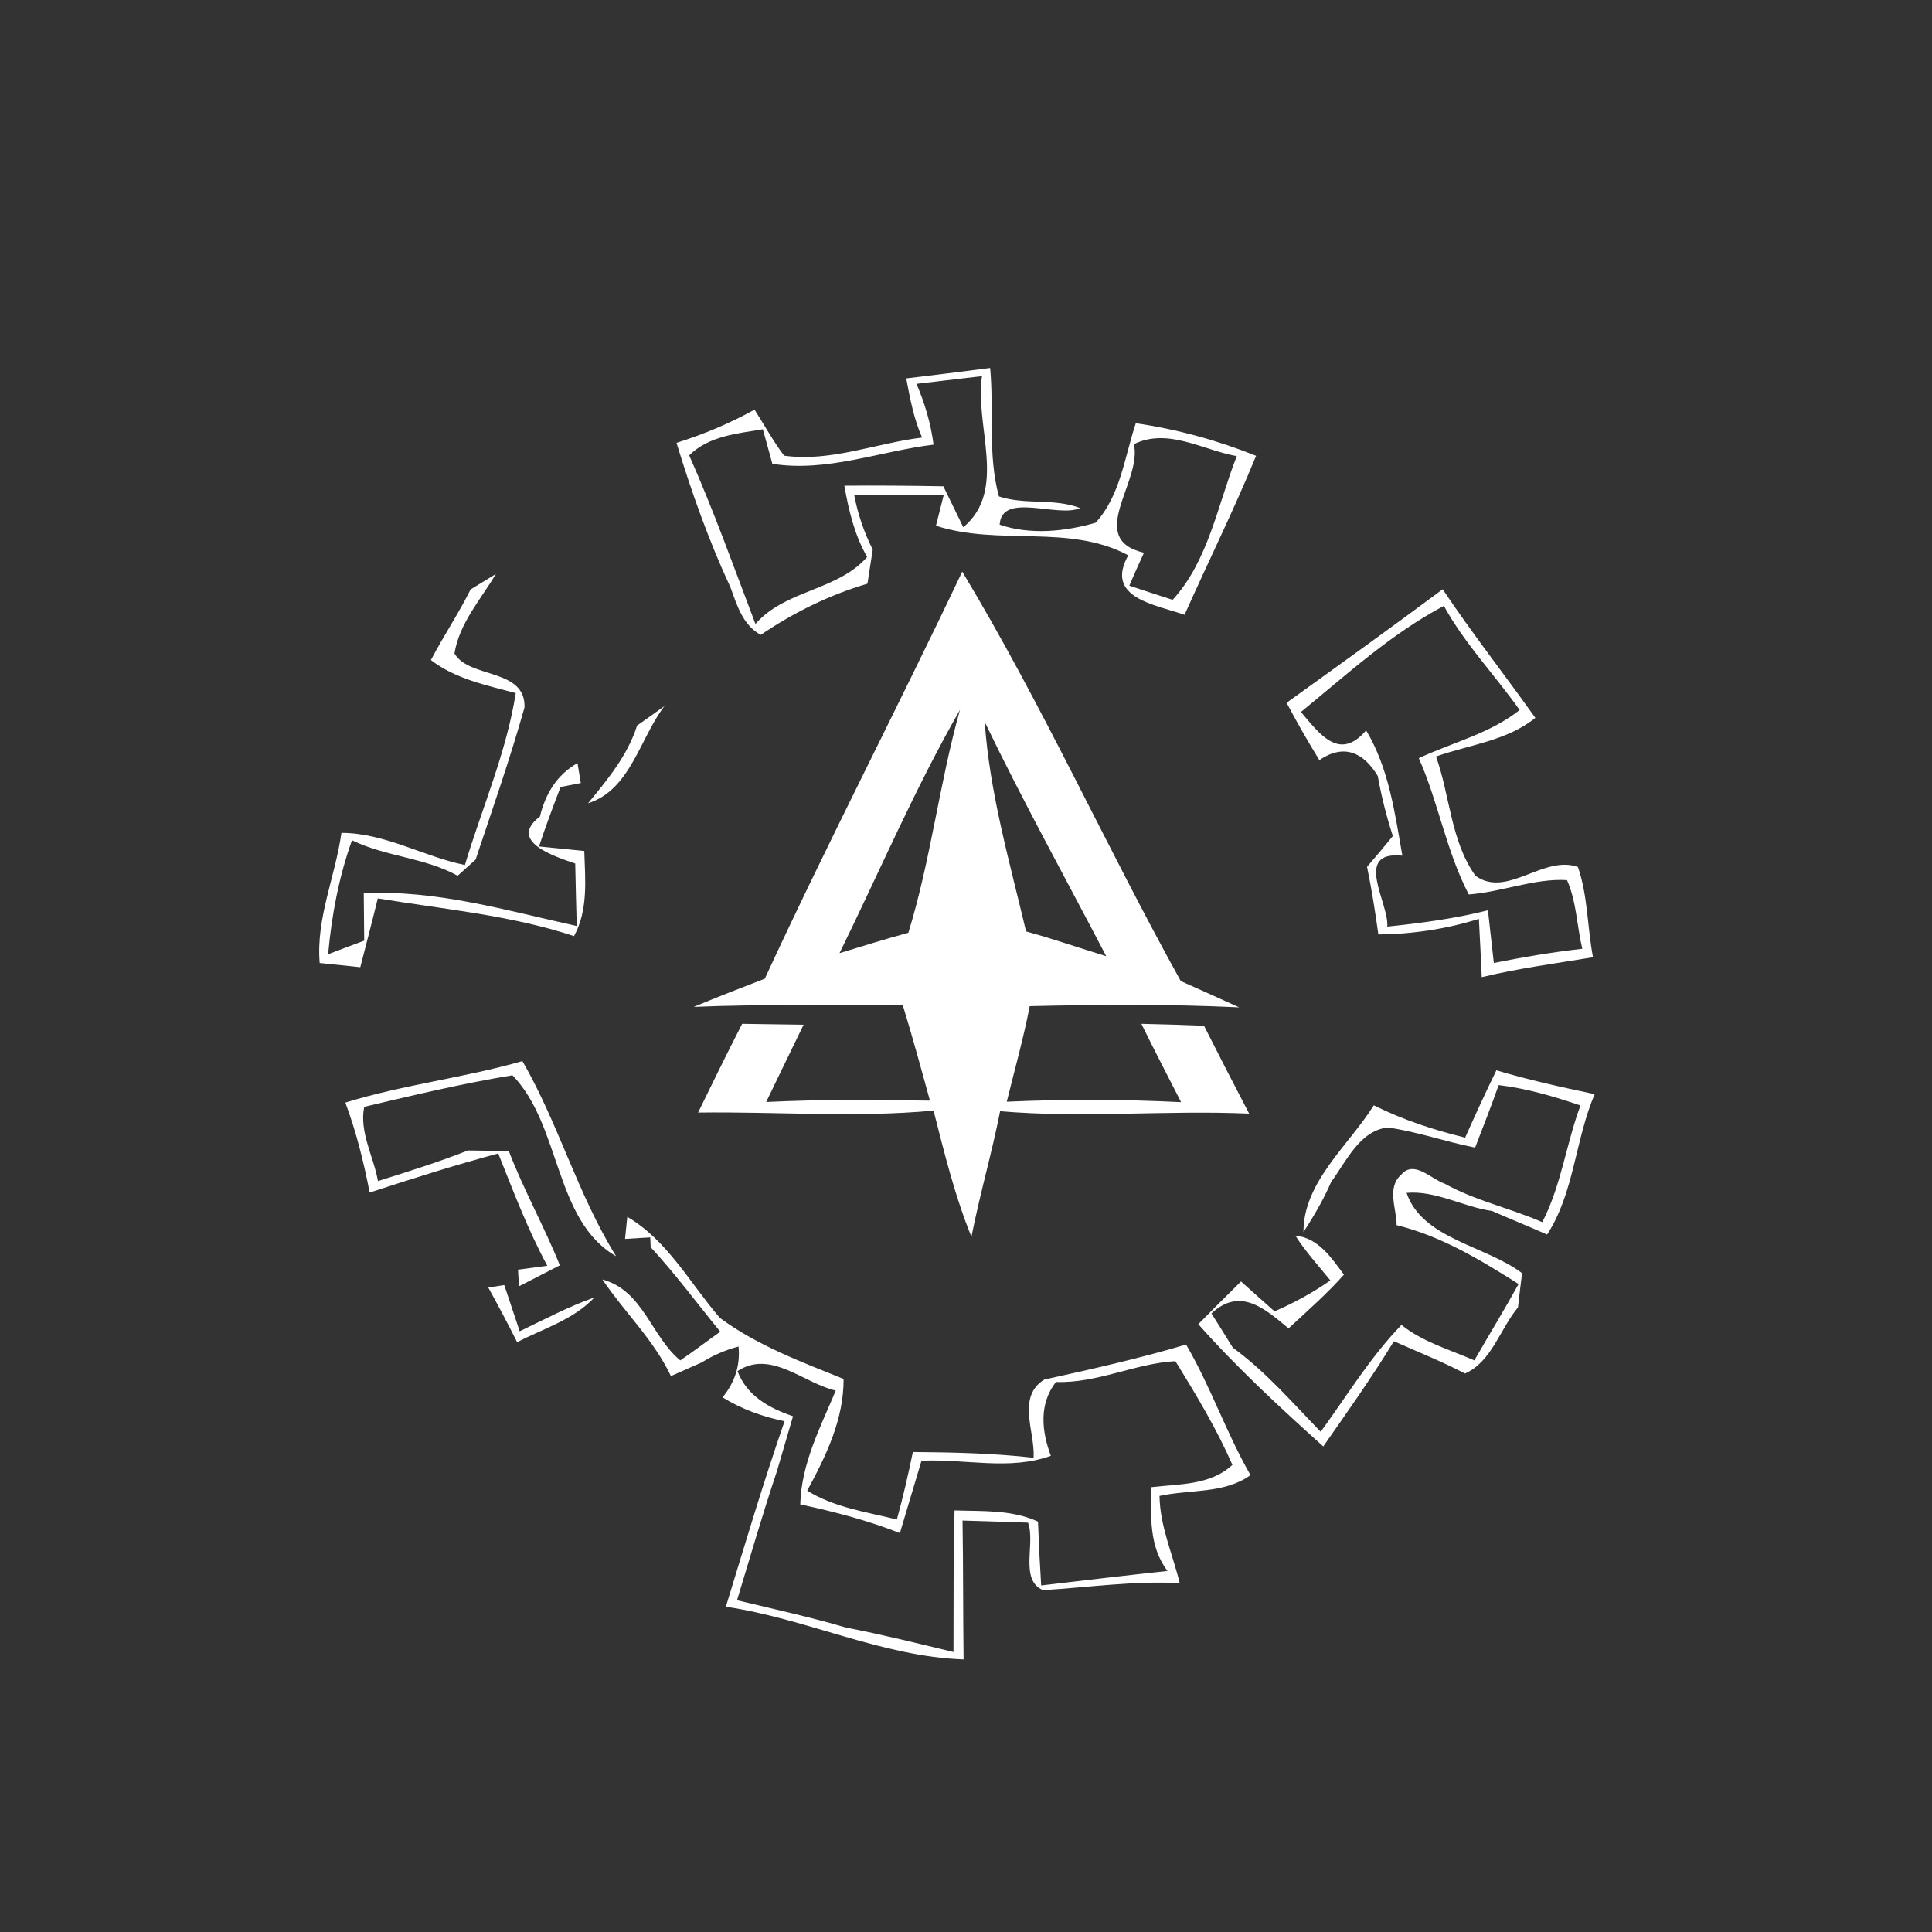 <svg width="128pt" height="128pt" viewBox="0 0 128 128" xmlns="http://www.w3.org/2000/svg">
    <rect x="0" y="0" width="128" height="128" fill="#333333" stroke="none"/>
    <g fill="#fff">
        <path d="M60.04 25.07c1.86-.22 3.71-.45 5.56-.69.26 2.83-.17 5.75.58 8.51 1.73.58 3.65.1 5.38.77-1.47.67-5.2-1.1-5.33 1.1 2.02.69 4.33.46 6.36-.13 1.65-1.81 1.91-4.35 2.66-6.59 2.73.4 5.41 1.13 7.97 2.16-1.46 3.56-3.17 7.01-4.74 10.53-1.92-.67-5.32-1.11-3.73-3.94-3.91-2.1-8.55-.6-12.74-1.96.13-.52.39-1.55.52-2.06-1.98-.01-3.96 0-5.94.01.24 1.27.65 2.48 1.23 3.63-.09.57-.26 1.7-.35 2.26-2.54.75-4.88 1.91-7.07 3.39-1.21-.67-1.57-1.97-2.01-3.16-1.43-3.07-2.58-6.32-3.57-9.56 1.79-.56 3.53-1.29 5.17-2.2.65 1.02 1.23 2.08 1.96 3.05 3.1.43 6.09-.83 9.14-1.2-.55-1.25-.8-2.59-1.05-3.92m.68.36c.55 1.29.95 2.63 1.13 4.03-3.55.43-7.05 1.84-10.68 1.27-.15-.57-.47-1.72-.63-2.29-1.72.29-3.57.44-4.88 1.73 1.62 3.64 2.97 7.43 4.39 11.17 1.99-2.28 5.43-2.19 7.4-4.44-.84-1.46-1.22-3.09-1.51-4.72 2.19-.02 4.37 0 6.56.04.33.67.99 2.03 1.32 2.71 2.96-2.46.73-6.74 1.24-10.01l-4.34.51m14.4 4c.59 2.46-3.25 6.27.67 7.19-.33.72-.66 1.45-.97 2.18.72.24 2.15.71 2.87.94 2.37-2.58 2.99-6.32 4.25-9.52-2.23-.39-4.56-1.9-6.82-.79zM31.18 39.05c.42-.26 1.25-.76 1.67-1.02-1 1.69-2.42 3.26-2.74 5.26.96 1.68 4.72.96 4.64 3.58-.96 3.4-2.12 6.73-3.24 10.08l-1.19 1.07c-2.19-1.21-4.76-1.26-7-2.35-.87 2.43-1.35 4.98-1.58 7.55.6-.23 1.79-.68 2.39-.9-.01-.78-.02-2.36-.03-3.14 4.81-.24 9.47 1.15 14.11 2.17-.04-1.38-.07-2.76-.1-4.14-1.32-.45-4.51-1.46-2.34-3.11.36-1.49 1.12-2.77 2.49-3.54l.22 1.32-1.34.26c-.5 1.3-.99 2.61-1.43 3.94.75.07 2.25.23 3 .3.06 1.91.27 3.9-.68 5.64-4.2-1.39-8.65-1.78-13-2.5-.37 1.52-.77 3.04-1.16 4.56l-2.69-.28c-.25-2.96 1.04-5.73 1.44-8.62 2.89.01 5.41 1.56 8.18 2.13 1.14-3.79 2.75-7.46 3.37-11.39-1.93-.52-4.01-.94-5.62-2.19.83-1.59 1.83-3.08 2.63-4.68z"/>
        <path d="M63.75 37.87c5.28 8.76 9.51 18.17 14.48 27.13 1.29.58 2.59 1.15 3.87 1.74-4.62-.22-9.25-.19-13.88-.08-.41 2.13-1 4.22-1.52 6.33 3.85-.17 7.7-.16 11.55.03-.88-1.73-1.78-3.45-2.63-5.19 1.38.03 2.76.07 4.15.13.98 1.94 1.98 3.89 2.99 5.82-5.5-.24-11.01.31-16.5-.16-.55 2.79-1.35 5.53-1.9 8.32-1.1-2.7-1.79-5.54-2.51-8.36-5.19.48-10.4.06-15.6.13.96-1.97 1.92-3.93 2.92-5.88l4.07.06c-.83 1.7-1.65 3.41-2.48 5.12 3.62-.18 7.24-.14 10.85-.09-.58-2.12-1.16-4.24-1.8-6.33-4.62.04-9.24-.08-13.85.12 1.56-.65 3.13-1.26 4.71-1.87 4.19-9.07 8.8-17.94 13.08-26.97m-.15 9.16c-2.98 5.2-5.34 10.74-7.98 16.12 1.52-.46 3.03-.94 4.56-1.35 1.49-4.83 2.05-9.9 3.42-14.77m4.38 14.68c1.79.49 3.54 1.1 5.31 1.64-2.7-5.17-5.52-10.27-8.05-15.52.32 4.68 1.66 9.31 2.74 13.88zM95.58 39.04c1.95 2.91 4.11 5.67 6.14 8.52-1.87 1.52-4.37 1.78-6.58 2.56.93 2.6.97 5.6 2.61 7.9 2.08 1.52 4.51-1.4 6.79-.58.66 1.9.62 4 1 5.98-2.46.41-4.94.73-7.37 1.32-.06-1.29-.12-2.57-.19-3.86-2.16.67-4.4 1.01-6.66 1.03-.21-1.5-.44-2.99-.75-4.48.58-.67 1.15-1.35 1.71-2.04-.42-1.3-.76-2.63-1-3.98-.95-1.58-2.26-2.15-3.87-1.05-.76-1.24-1.49-2.51-2.17-3.8 3.46-2.49 6.92-4.97 10.34-7.52m-9.39 8.13c1.25 1.47 2.55 3.29 4.32 1.22 1.51 2.52 1.9 5.47 2.4 8.3-3.3-.33-.87 3.14-1 4.7 2.24-.23 4.48-.53 6.67-1.08.1.87.29 2.61.39 3.49 1.94-.39 3.89-.72 5.86-.94-.36-1.51-.38-3.12-1.01-4.55-2.16-.13-4.33.79-6.51.95-1.49-2.86-2.01-6.09-3.31-9.03 2.23-1.04 4.72-1.63 6.68-3.19-1.64-2.32-3.64-4.39-5.02-6.9-3.51 1.86-6.42 4.54-9.47 7.03zM42.21 48.07c.45-.32 1.36-.96 1.81-1.29-1.64 2.15-2.25 5.55-5.06 6.44 1.29-1.57 2.62-3.17 3.25-5.15zM22.88 73.05c3.84-1.19 7.87-1.64 11.73-2.75 2.4 4.15 3.66 8.83 6.21 12.93-4.12-2.37-3.63-8.66-6.87-11.99-3.3.54-6.56 1.32-9.82 2.09-.34 1.68.63 3.3.91 4.92 2.01-.63 4.01-1.26 5.97-2.03l2.7.04c.99 2.59 2.35 5 3.38 7.57-.67.35-2.03 1.04-2.71 1.39l-.06-1.1 1.94-.26c-1.29-2.39-2.25-4.93-3.25-7.44-2.87.77-5.7 1.67-8.52 2.59-.39-2.02-.89-4.03-1.61-5.96zM97.07 75.37c.67-1.5 1.35-2.99 2.07-4.46 2.14.64 4.32 1.12 6.51 1.58-1.29 3.01-1.36 6.56-3.15 9.3-1.21-.53-2.44-1.03-3.65-1.56-1.91-.27-3.73-1.37-5.66-1.2 1.03 3.05 5.23 3.49 7.65 5.32-.07.57-.21 1.7-.27 2.27-1.19 1.42-1.74 3.6-3.51 4.38-1.53-.8-3.14-1.44-4.71-2.14-1.46 2.39-3.08 4.68-4.68 6.97-2.87-2.58-5.72-5.21-8.28-8.1.93-.95 1.88-1.89 2.83-2.83.55.5 1.67 1.49 2.22 1.98 1.3-.56 2.54-1.24 3.7-2.05-.79-.98-1.65-1.91-2.32-2.97 1.54.16 2.38 1.47 3.22 2.59-1.13 1.27-2.42 2.4-3.67 3.56-1.56-1.3-3.2-2.77-5.11-.99.36.56 1.07 1.7 1.42 2.27 2.19 1.59 3.94 3.64 5.82 5.57 1.74-2.39 3.29-4.95 5.35-7.08 1.42 1.14 3.19 1.63 4.83 2.35.97-1.69 1.99-3.36 2.93-5.06-2.53-1.6-5.13-3.18-8.08-3.9 0-1.1-.68-2.48.31-3.35.85-.99 1.98.3 2.87.6 2.03 1.13 4.34 1.62 6.47 2.55 1.26-2.43 1.58-5.19 2.53-7.73-1.77-.6-3.56-1.13-5.42-1.35-.49 1.39-1.03 2.77-1.56 4.14-1.95-.38-3.83-1.06-5.79-1.33-1.87.21-2.75 2.26-3.75 3.61-.5 1.17-1.15 2.26-1.83 3.32-.02-3.3 2.98-5.73 4.66-8.4 1.92.96 3.96 1.63 6.05 2.14z"/>
        <path d="M41.56 80.62c2.69 1.58 4.16 4.42 6.14 6.7 2.47 1.82 5.37 2.9 8.19 4.04.01 2.69-1.16 5.09-2.41 7.4 1.8 1.12 3.92 1.41 5.94 1.91.41-1.48.75-2.97 1.06-4.47 2.67.02 5.34.08 8 .38.1-1.72-1.14-4.04.71-5.18 3.14-.69 6.3-1.4 9.39-2.32 1.63 2.78 2.66 5.85 4.27 8.65-1.73 1.25-4.03.94-6.03 1.38.03 2 .87 3.85 1.34 5.78-3.03-.17-6.04.28-9.06.46-1.58-.67-.48-3.12-.99-4.47-1.45-.05-2.89-.1-4.34-.14.05 3.06.03 6.13.07 9.2-5.43-.19-10.4-2.7-15.75-3.49 1.26-4.11 2.48-8.23 3.89-12.29-1.46-.3-2.84-.8-4.11-1.58.83-1.01 1.18-2.14 1.06-3.37-.86.23-1.68.58-2.45 1.06-.51.22-1.52.68-2.03.9-1.13-2.39-3.07-4.23-4.54-6.4 2.71.73 3.23 3.78 5.16 5.36.9-.61 1.76-1.27 2.65-1.9-1.53-1.87-2.97-3.82-4.61-5.6l-.03-.65-1.67.1.15-1.46m7.3 10.22c.63 1.65 2.11 2.46 3.68 2.99-.36 1.22-.71 2.44-1.07 3.65-.95 2.83-1.77 5.69-2.64 8.54 2.41.58 4.84 1.11 7.22 1.81 2.39.46 4.75 1.05 7.12 1.62.01-3.13-.01-6.26.07-9.38 1.86.06 3.79-.06 5.53.74.05 1.41.12 2.82.21 4.23 2.79-.33 5.58-.66 8.37-.96-1.23-1.61-1.11-3.65-1.07-5.55 1.85-.22 3.92-.12 5.37-1.48-1.05-2.4-2.4-4.64-3.78-6.87-2.67.15-5.19 1.48-7.91 1.38-1.14 1.46-.95 3.26-.34 4.89-2.75 1-5.72.18-8.57.33-.48 1.59-.95 3.19-1.43 4.79-2.13-.84-4.36-1.42-6.6-1.9.07-2.71 1.33-5.1 2.35-7.54-2.14-.49-4.3-2.74-6.51-1.29zM32.35 85.3l1.06-.16c.25.77.77 2.29 1.02 3.06 1.63-.78 3.24-1.64 4.95-2.24-1.38 1.47-3.37 2.06-5.12 2.96-.61-1.22-1.25-2.42-1.91-3.62z"/>
    </g>
</svg>
